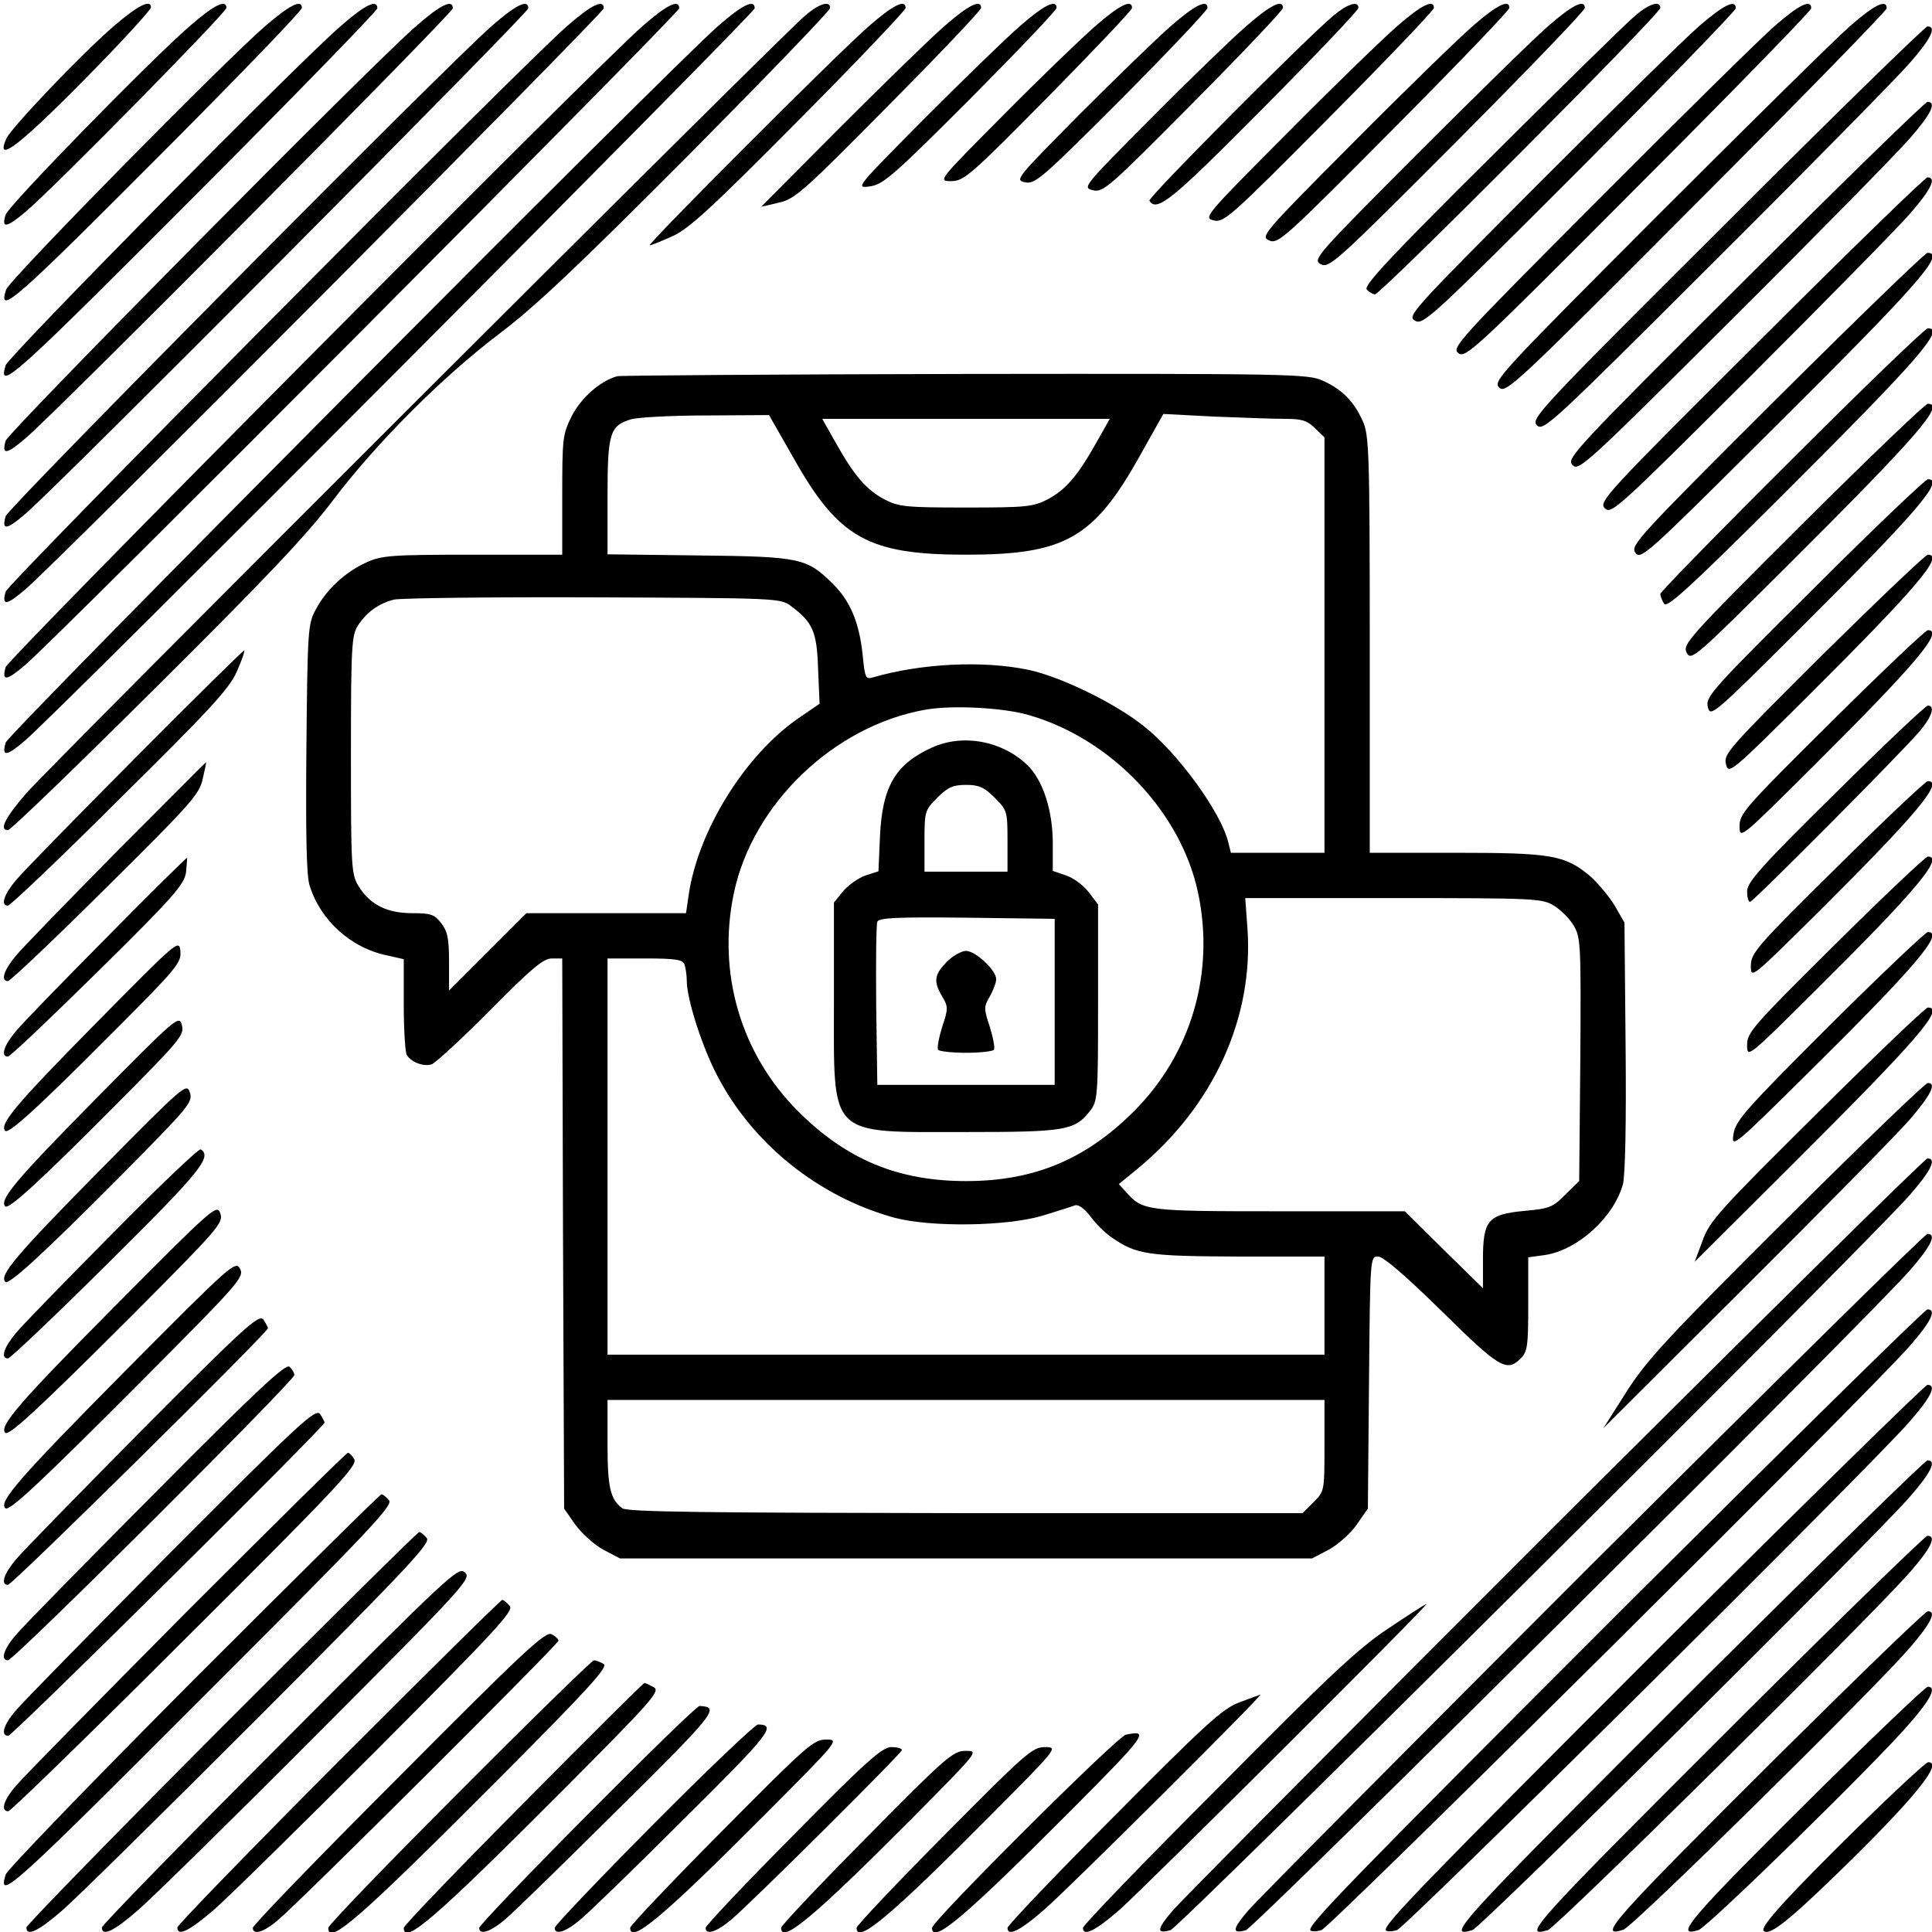 <?xml version="1.0" standalone="no"?>
<!DOCTYPE svg PUBLIC "-//W3C//DTD SVG 20010904//EN"
 "http://www.w3.org/TR/2001/REC-SVG-20010904/DTD/svg10.dtd">
<svg version="1.0" xmlns="http://www.w3.org/2000/svg"
 width="512pt" height="512pt" viewBox="0 0 512 512"
 preserveAspectRatio="xMidYMid meet">
<g transform="translate(0,512) scale(0.1,-0.1)"
fill="#000000" stroke="none">
<path d="M303 5052 c-86 -74 -272 -269 -286 -299 -33 -73 41 -14 241 191 78
80 142 151 142 156 0 23 -34 6 -97 -48z"/>
<path d="M503 5051 c-104 -90 -480 -475 -488 -500 -12 -37 2 -35 52 7 72 60
533 529 533 541 0 24 -33 8 -97 -48z"/>
<path d="M703 5051 c-112 -97 -680 -674 -687 -699 -23 -71 24 -29 442 391 188
189 342 349 342 356 0 24 -32 8 -97 -48z"/>
<path d="M903 5051 c-116 -100 -880 -875 -888 -899 -22 -72 19 -35 543 491
243 244 442 449 442 455 0 25 -32 10 -97 -47z"/>
<path d="M1103 5051 c-118 -102 -1080 -1075 -1088 -1099 -11 -38 2 -37 52 6
79 66 1133 1127 1133 1140 0 25 -32 10 -97 -47z"/>
<path d="M1303 5051 c-119 -104 -1280 -1275 -1288 -1299 -11 -38 2 -37 52 6
80 67 1333 1327 1333 1340 0 25 -32 10 -97 -47z"/>
<path d="M1503 5051 c-121 -105 -1480 -1475 -1488 -1499 -11 -38 2 -37 52 6
81 68 1533 1527 1533 1540 0 25 -32 10 -97 -47z"/>
<path d="M1703 5051 c-121 -105 -1680 -1675 -1688 -1699 -11 -38 2 -37 52 6
81 68 1733 1727 1733 1740 0 25 -32 10 -97 -47z"/>
<path d="M1903 5051 c-122 -106 -1881 -1875 -1888 -1899 -11 -38 2 -37 52 6
82 69 1933 1927 1933 1940 0 25 -32 10 -97 -47z"/>
<path d="M2133 5078 c-60 -50 -1999 -1986 -2064 -2061 -56 -65 -72 -97 -48
-97 7 0 183 170 392 378 290 288 401 405 470 497 116 153 289 326 442 442 92
69 209 180 498 470 207 209 377 385 377 392 0 20 -29 12 -67 -21z"/>
<path d="M2303 5051 c-81 -70 -591 -581 -581 -581 4 0 31 11 60 24 43 19 104
75 336 309 155 156 282 290 282 296 0 24 -33 8 -97 -48z"/>
<path d="M2503 5051 c-38 -33 -162 -154 -277 -269 l-209 -210 47 11 c42 9 66
30 291 258 135 136 245 252 245 258 0 24 -33 8 -97 -48z"/>
<path d="M2703 5051 c-38 -33 -151 -143 -253 -245 -182 -184 -184 -185 -145
-180 36 5 62 28 268 234 125 126 227 233 227 239 0 24 -33 8 -97 -48z"/>
<path d="M2903 5051 c-38 -33 -147 -138 -243 -235 -175 -176 -175 -176 -139
-176 33 0 51 15 257 224 122 124 222 229 222 235 0 24 -33 8 -97 -48z"/>
<path d="M3103 5051 c-38 -33 -146 -138 -242 -234 -168 -170 -172 -174 -145
-180 27 -6 45 10 257 222 125 126 227 234 227 240 0 24 -33 8 -97 -48z"/>
<path d="M3303 5051 c-38 -33 -151 -142 -252 -244 -180 -181 -183 -184 -155
-191 27 -7 42 6 266 232 131 132 238 245 238 251 0 24 -33 8 -97 -48z"/>
<path d="M3533 5078 c-76 -64 -492 -482 -487 -490 20 -31 59 1 302 246 139
140 252 259 252 265 0 20 -29 11 -67 -21z"/>
<path d="M3703 5051 c-38 -33 -169 -160 -292 -284 -218 -219 -222 -224 -195
-231 27 -7 44 8 306 272 153 154 278 285 278 291 0 24 -33 8 -97 -48z"/>
<path d="M3903 5051 c-38 -33 -180 -171 -316 -308 -240 -241 -247 -250 -224
-260 24 -11 40 4 331 297 168 169 306 313 306 319 0 24 -33 8 -97 -48z"/>
<path d="M4103 5051 c-38 -33 -193 -185 -347 -339 -269 -270 -278 -280 -256
-292 22 -12 40 4 362 327 186 187 338 345 338 352 0 24 -33 8 -97 -48z"/>
<path d="M4333 5078 c-21 -17 -192 -185 -380 -372 -264 -262 -340 -343 -331
-353 6 -7 16 -13 22 -13 15 0 756 743 756 759 0 20 -29 12 -67 -21z"/>
<path d="M4503 5051 c-38 -33 -227 -219 -422 -414 -340 -341 -353 -355 -331
-367 22 -12 43 8 437 402 227 228 413 420 413 426 0 25 -32 9 -97 -47z"/>
<path d="M4703 5051 c-38 -33 -246 -238 -463 -456 -377 -378 -394 -397 -375
-411 19 -14 43 8 477 444 252 252 458 464 458 470 0 25 -32 10 -97 -47z"/>
<path d="M4903 5051 c-38 -33 -266 -258 -508 -500 -420 -421 -439 -441 -422
-458 17 -17 40 4 522 488 278 278 505 511 505 517 0 25 -32 10 -97 -47z"/>
<path d="M4576 4530 c-498 -496 -520 -520 -503 -537 17 -17 38 3 473 437 251
250 482 485 515 523 57 65 72 97 47 97 -6 0 -246 -234 -532 -520z"/>
<path d="M4624 4378 c-453 -451 -473 -473 -457 -490 16 -18 34 -2 426 389 225
224 435 438 468 476 57 65 72 97 47 97 -6 0 -224 -212 -484 -472z"/>
<path d="M4666 4220 c-412 -410 -430 -430 -413 -447 17 -17 33 -2 383 347 201
201 392 395 425 433 57 65 72 97 47 97 -6 0 -205 -193 -442 -430z"/>
<path d="M4708 4063 c-369 -368 -388 -389 -374 -408 14 -19 30 -5 341 305 410
407 483 490 433 490 -6 0 -186 -174 -400 -387z"/>
<path d="M4749 3903 c-192 -191 -349 -352 -349 -357 0 -6 5 -18 10 -26 8 -12
69 44 301 275 372 371 446 455 398 455 -7 0 -169 -156 -360 -347z"/>
<path d="M1636 4123 c-45 -12 -96 -57 -121 -106 -24 -48 -25 -60 -25 -209 l0
-158 -237 0 c-218 0 -242 -2 -283 -21 -55 -25 -105 -71 -133 -124 -21 -38 -22
-54 -25 -365 -2 -228 0 -337 8 -365 28 -93 109 -167 206 -187 l44 -10 0 -121
c0 -67 4 -127 8 -133 13 -20 47 -32 67 -24 11 5 81 69 155 144 108 109 140
136 162 136 l28 0 2 -729 3 -729 30 -43 c17 -23 50 -53 74 -66 l44 -23 917 0
917 0 44 23 c24 13 58 43 74 66 l30 43 3 334 c3 334 3 334 24 334 14 0 71 -49
169 -145 153 -151 172 -162 209 -125 18 18 20 33 20 144 l0 124 44 6 c87 13
183 100 207 188 6 25 9 160 7 366 l-3 327 -27 47 c-16 25 -45 60 -65 77 -66
55 -102 61 -355 61 l-228 0 0 553 c0 517 -2 555 -19 592 -24 53 -55 83 -105
106 -39 18 -83 19 -946 18 -498 -1 -914 -4 -924 -6z m466 -215 c120 -214 198
-258 458 -258 261 0 338 43 459 259 l64 114 135 -7 c74 -3 159 -6 189 -6 44 0
58 -5 78 -25 l25 -24 0 -551 0 -550 -124 0 -124 0 -7 28 c-19 79 -133 236
-223 307 -77 62 -222 132 -307 150 -121 25 -283 17 -411 -20 -20 -6 -22 -2
-28 61 -9 83 -32 140 -78 186 -70 69 -85 73 -355 76 l-243 3 0 152 c0 170 6
189 63 206 18 5 107 10 199 10 l166 1 64 -112z m804 40 c-50 -89 -81 -125
-129 -151 -39 -20 -55 -22 -217 -22 -162 0 -178 2 -217 22 -48 26 -79 62 -129
151 l-35 62 381 0 381 0 -35 -62z m-810 -434 c58 -43 69 -68 72 -167 l4 -92
-57 -39 c-141 -98 -265 -297 -290 -468 l-7 -48 -211 0 -212 0 -102 -102 -103
-103 0 76 c0 62 -4 81 -21 103 -18 23 -28 26 -77 26 -67 0 -112 23 -142 72
-19 31 -20 51 -20 348 0 290 2 317 19 343 23 35 55 58 95 68 17 4 255 7 528 6
485 -2 497 -2 524 -23z m634 -290 c217 -64 400 -257 445 -470 45 -212 -18
-427 -170 -579 -128 -128 -265 -185 -445 -185 -180 0 -317 57 -445 185 -152
152 -215 367 -170 579 50 236 265 442 506 485 71 13 210 6 279 -15z m1388
-504 c18 -11 41 -34 52 -52 19 -32 20 -47 18 -355 l-3 -323 -37 -36 c-33 -34
-43 -37 -108 -43 -97 -9 -110 -25 -110 -129 l0 -76 -104 102 -103 102 -332 0
c-353 0 -362 1 -406 50 l-20 22 50 41 c201 166 307 399 291 635 l-6 82 392 0
c375 0 395 -1 426 -20z m-2304 -156 c3 -9 6 -28 6 -43 0 -48 40 -174 81 -252
94 -181 269 -321 469 -376 98 -26 301 -23 395 6 39 12 77 24 85 27 9 2 25 -10
40 -30 14 -19 39 -44 57 -56 65 -45 96 -49 336 -50 l227 0 0 -130 0 -130 -950
0 -950 0 0 525 0 525 99 0 c81 0 100 -3 105 -16z m1696 -1275 c0 -120 0 -121
-29 -150 l-29 -29 -894 0 c-686 1 -897 3 -909 13 -32 24 -39 56 -39 171 l0
116 950 0 950 0 0 -121z"/>
<path d="M2470 3139 c-97 -44 -132 -103 -138 -236 l-4 -92 -34 -11 c-18 -6
-45 -25 -59 -41 l-25 -31 0 -262 c0 -364 -18 -346 350 -346 262 0 288 4 328
55 21 27 22 36 22 288 l0 260 -25 33 c-14 18 -41 38 -60 44 l-35 12 0 73 c0
87 -26 168 -68 208 -67 64 -170 83 -252 46z m166 -133 c33 -33 34 -36 34 -115
l0 -81 -110 0 -110 0 0 81 c0 79 1 82 34 115 28 28 42 34 76 34 34 0 48 -6 76
-34z m159 -541 l0 -220 -235 0 -235 0 -3 210 c-1 115 0 215 3 222 3 11 54 13
237 11 l233 -3 0 -220z"/>
<path d="M2509 2571 c-33 -34 -36 -51 -12 -92 16 -27 16 -32 0 -80 -9 -29 -14
-56 -11 -61 3 -4 36 -8 74 -8 38 0 71 4 74 8 3 5 -2 32 -11 61 -16 48 -16 53
0 80 9 16 17 37 17 46 0 24 -55 75 -80 75 -12 0 -35 -13 -51 -29z"/>
<path d="M4777 3732 c-304 -303 -319 -320 -307 -342 12 -22 21 -14 272 236
340 339 414 424 367 424 -7 0 -156 -143 -332 -318z"/>
<path d="M4808 3562 c-273 -271 -289 -289 -282 -316 7 -27 13 -22 241 205 314
313 388 399 342 399 -6 0 -142 -129 -301 -288z"/>
<path d="M4832 3387 c-250 -249 -265 -265 -258 -292 7 -28 12 -24 218 181 288
287 362 374 317 374 -6 0 -131 -119 -277 -263z"/>
<path d="M4854 3208 c-228 -226 -244 -244 -244 -277 0 -36 1 -35 196 159 273
272 347 360 303 360 -6 0 -121 -109 -255 -242z"/>
<path d="M359 3112 c-157 -158 -300 -304 -317 -325 -32 -38 -41 -67 -21 -67 6
0 140 127 296 283 236 233 290 291 310 336 13 29 22 55 20 57 -1 2 -131 -126
-288 -284z"/>
<path d="M4864 3018 c-196 -193 -234 -236 -234 -260 0 -15 3 -28 8 -28 8 0
403 397 450 453 32 38 41 67 21 67 -6 0 -116 -104 -245 -232z"/>
<path d="M309 2863 c-129 -131 -250 -255 -267 -276 -32 -38 -41 -67 -21 -67 6
0 122 110 258 245 225 223 249 249 258 290 6 25 10 45 9 45 -1 0 -107 -107
-237 -237z"/>
<path d="M4869 2823 c-214 -211 -229 -229 -229 -262 0 -36 0 -35 181 144 257
256 332 345 288 345 -6 0 -114 -102 -240 -227z"/>
<path d="M284 2637 c-116 -117 -225 -229 -242 -250 -32 -38 -41 -67 -21 -67 6
0 113 102 239 226 202 199 228 230 233 262 2 20 3 38 3 39 -1 1 -97 -93 -212
-210z"/>
<path d="M4864 2618 c-218 -216 -234 -234 -234 -267 0 -36 1 -35 186 149 263
261 337 350 293 350 -6 0 -116 -104 -245 -232z"/>
<path d="M4849 2403 c-223 -223 -249 -252 -255 -288 -6 -39 -3 -37 201 165
283 280 359 370 314 370 -6 0 -123 -111 -260 -247z"/>
<path d="M249 2403 c-205 -208 -252 -263 -235 -280 9 -9 92 67 284 260 171
171 183 186 180 216 -3 33 -6 30 -229 -196z"/>
<path d="M4815 2169 c-257 -255 -285 -285 -303 -337 l-21 -56 255 254 c335
334 410 420 363 420 -6 0 -138 -126 -294 -281z"/>
<path d="M248 2202 c-204 -207 -251 -262 -234 -279 9 -9 92 67 288 264 176
177 187 190 180 216 -7 28 -13 23 -234 -201z"/>
<path d="M259 2013 c-214 -217 -262 -273 -245 -290 9 -9 93 67 300 275 187
189 198 201 189 227 -8 26 -15 20 -244 -212z"/>
<path d="M4734 1889 c-316 -315 -370 -373 -424 -458 l-61 -96 376 375 c207
206 403 405 436 443 56 65 72 97 48 97 -7 0 -175 -162 -375 -361z"/>
<path d="M299 1852 c-124 -125 -240 -244 -257 -265 -32 -38 -41 -67 -21 -67 6
0 125 113 265 252 245 243 277 282 246 302 -5 3 -110 -97 -233 -222z"/>
<path d="M4122 1078 c-535 -535 -992 -995 -1014 -1021 -43 -50 -44 -63 -6 -52
24 7 1853 1826 1959 1948 57 65 72 97 47 97 -7 0 -450 -438 -986 -972z"/>
<path d="M299 1653 c-250 -252 -302 -313 -285 -330 9 -10 95 70 340 315 226
227 238 241 230 266 -9 26 -17 19 -285 -251z"/>
<path d="M4222 978 c-480 -480 -892 -895 -914 -921 -43 -50 -44 -63 -6 -52 24
8 1653 1626 1759 1748 57 65 72 97 47 97 -7 0 -405 -393 -886 -872z"/>
<path d="M323 1478 c-271 -274 -327 -338 -309 -355 10 -10 97 72 368 344 253
254 266 269 254 291 -12 22 -24 11 -313 -280z"/>
<path d="M4322 878 c-754 -754 -860 -863 -849 -874 3 -3 16 -3 29 1 24 8 1454
1427 1559 1548 57 65 72 97 47 97 -7 0 -360 -348 -786 -772z"/>
<path d="M379 1333 c-168 -170 -320 -325 -337 -346 -32 -38 -41 -67 -21 -67
12 0 689 669 689 680 0 3 -6 14 -12 23 -12 15 -48 -18 -319 -290z"/>
<path d="M414 1167 c-187 -188 -355 -359 -372 -380 -33 -38 -41 -67 -21 -67
16 0 759 741 759 756 0 6 -6 16 -13 22 -10 9 -91 -67 -353 -331z"/>
<path d="M4422 778 c-658 -658 -760 -763 -749 -774 3 -3 16 -3 29 1 24 8 1255
1228 1359 1348 57 65 72 97 47 97 -6 0 -315 -303 -686 -672z"/>
<path d="M454 1008 c-209 -211 -395 -400 -412 -421 -33 -38 -41 -67 -20 -67
11 0 838 819 838 830 0 3 -6 14 -12 23 -12 15 -57 -27 -394 -365z"/>
<path d="M494 848 c-231 -233 -435 -440 -452 -461 -33 -38 -41 -67 -20 -67 6
0 217 205 469 457 393 391 457 459 448 475 -5 10 -13 18 -17 18 -4 0 -196
-190 -428 -422z"/>
<path d="M4522 678 c-664 -663 -694 -695 -620 -673 24 8 1056 1030 1159 1148
57 65 72 97 47 97 -6 0 -270 -258 -586 -572z"/>
<path d="M513 668 c-270 -271 -494 -503 -498 -516 -22 -72 14 -39 564 512 403
403 463 467 452 480 -8 9 -16 16 -20 16 -4 0 -228 -222 -498 -492z"/>
<path d="M587 542 c-284 -285 -517 -524 -517 -530 0 -25 32 -10 97 47 38 33
272 264 522 514 394 395 453 458 442 471 -8 9 -16 16 -20 16 -4 0 -239 -233
-524 -518z"/>
<path d="M4623 578 c-558 -557 -594 -595 -521 -573 24 8 858 832 959 948 57
65 72 97 47 97 -6 0 -225 -213 -485 -472z"/>
<path d="M742 496 c-260 -260 -472 -478 -472 -484 0 -25 32 -10 97 47 38 33
252 243 476 468 391 392 407 410 389 426 -17 16 -39 -4 -490 -457z"/>
<path d="M897 452 c-235 -236 -427 -434 -427 -440 0 -25 32 -9 97 47 38 33
232 224 432 424 316 317 363 368 352 381 -8 9 -16 16 -20 16 -4 0 -199 -193
-434 -428z"/>
<path d="M3680 805 c-79 -52 -156 -124 -452 -423 -197 -197 -358 -364 -358
-371 0 -24 33 -8 97 48 66 58 823 812 813 810 -3 0 -48 -29 -100 -64z"/>
<path d="M4723 478 c-452 -450 -492 -495 -421 -472 25 7 661 634 759 747 56
65 72 97 48 97 -7 0 -180 -168 -386 -372z"/>
<path d="M1057 411 c-213 -213 -387 -393 -387 -400 0 -20 29 -12 67 21 55 45
743 731 743 740 0 4 -8 12 -18 17 -16 9 -74 -45 -405 -378z"/>
<path d="M1217 371 c-191 -191 -347 -353 -347 -360 0 -48 84 26 455 398 231
232 287 293 275 301 -8 5 -20 10 -26 10 -5 0 -166 -157 -357 -349z"/>
<path d="M1387 341 c-174 -175 -317 -324 -317 -330 0 -47 85 27 424 367 238
239 257 261 238 271 -11 6 -22 11 -24 11 -3 0 -147 -143 -321 -319z"/>
<path d="M4823 378 c-345 -342 -390 -394 -322 -373 25 8 468 441 560 548 56
64 72 97 48 97 -6 0 -135 -123 -286 -272z"/>
<path d="M3283 608 c-44 -17 -89 -58 -332 -303 -155 -155 -281 -288 -281 -294
0 -24 33 -8 97 48 65 56 583 572 573 570 -3 -1 -28 -10 -57 -21z"/>
<path d="M1557 311 c-158 -159 -287 -294 -287 -300 0 -20 29 -11 67 21 21 17
156 149 300 292 263 260 271 272 217 275 -6 1 -139 -129 -297 -288z"/>
<path d="M1732 286 c-144 -145 -262 -269 -262 -275 0 -20 29 -11 67 21 21 17
145 137 275 267 229 227 247 250 197 251 -8 0 -133 -119 -277 -264z"/>
<path d="M2984 523 c-23 -4 -514 -494 -514 -512 0 -45 88 30 370 313 199 200
207 212 144 199z"/>
<path d="M1912 266 c-133 -134 -242 -249 -242 -255 0 -44 88 30 360 303 194
195 195 196 159 196 -33 0 -51 -16 -277 -244z"/>
<path d="M2102 256 c-128 -129 -232 -239 -232 -245 0 -20 29 -11 67 21 56 47
453 442 453 450 0 5 -13 8 -28 8 -24 0 -67 -38 -260 -234z"/>
<path d="M2502 256 c-128 -129 -232 -239 -232 -245 0 -44 89 30 350 293 184
185 185 186 149 186 -33 0 -51 -16 -267 -234z"/>
<path d="M2297 251 c-125 -126 -227 -234 -227 -240 0 -44 89 31 345 288 179
181 180 181 144 181 -33 0 -51 -15 -262 -229z"/>
<path d="M4924 278 c-185 -182 -261 -265 -250 -275 14 -14 62 23 192 149 203
197 286 298 244 298 -6 0 -90 -78 -186 -172z"/>
</g>
</svg>
